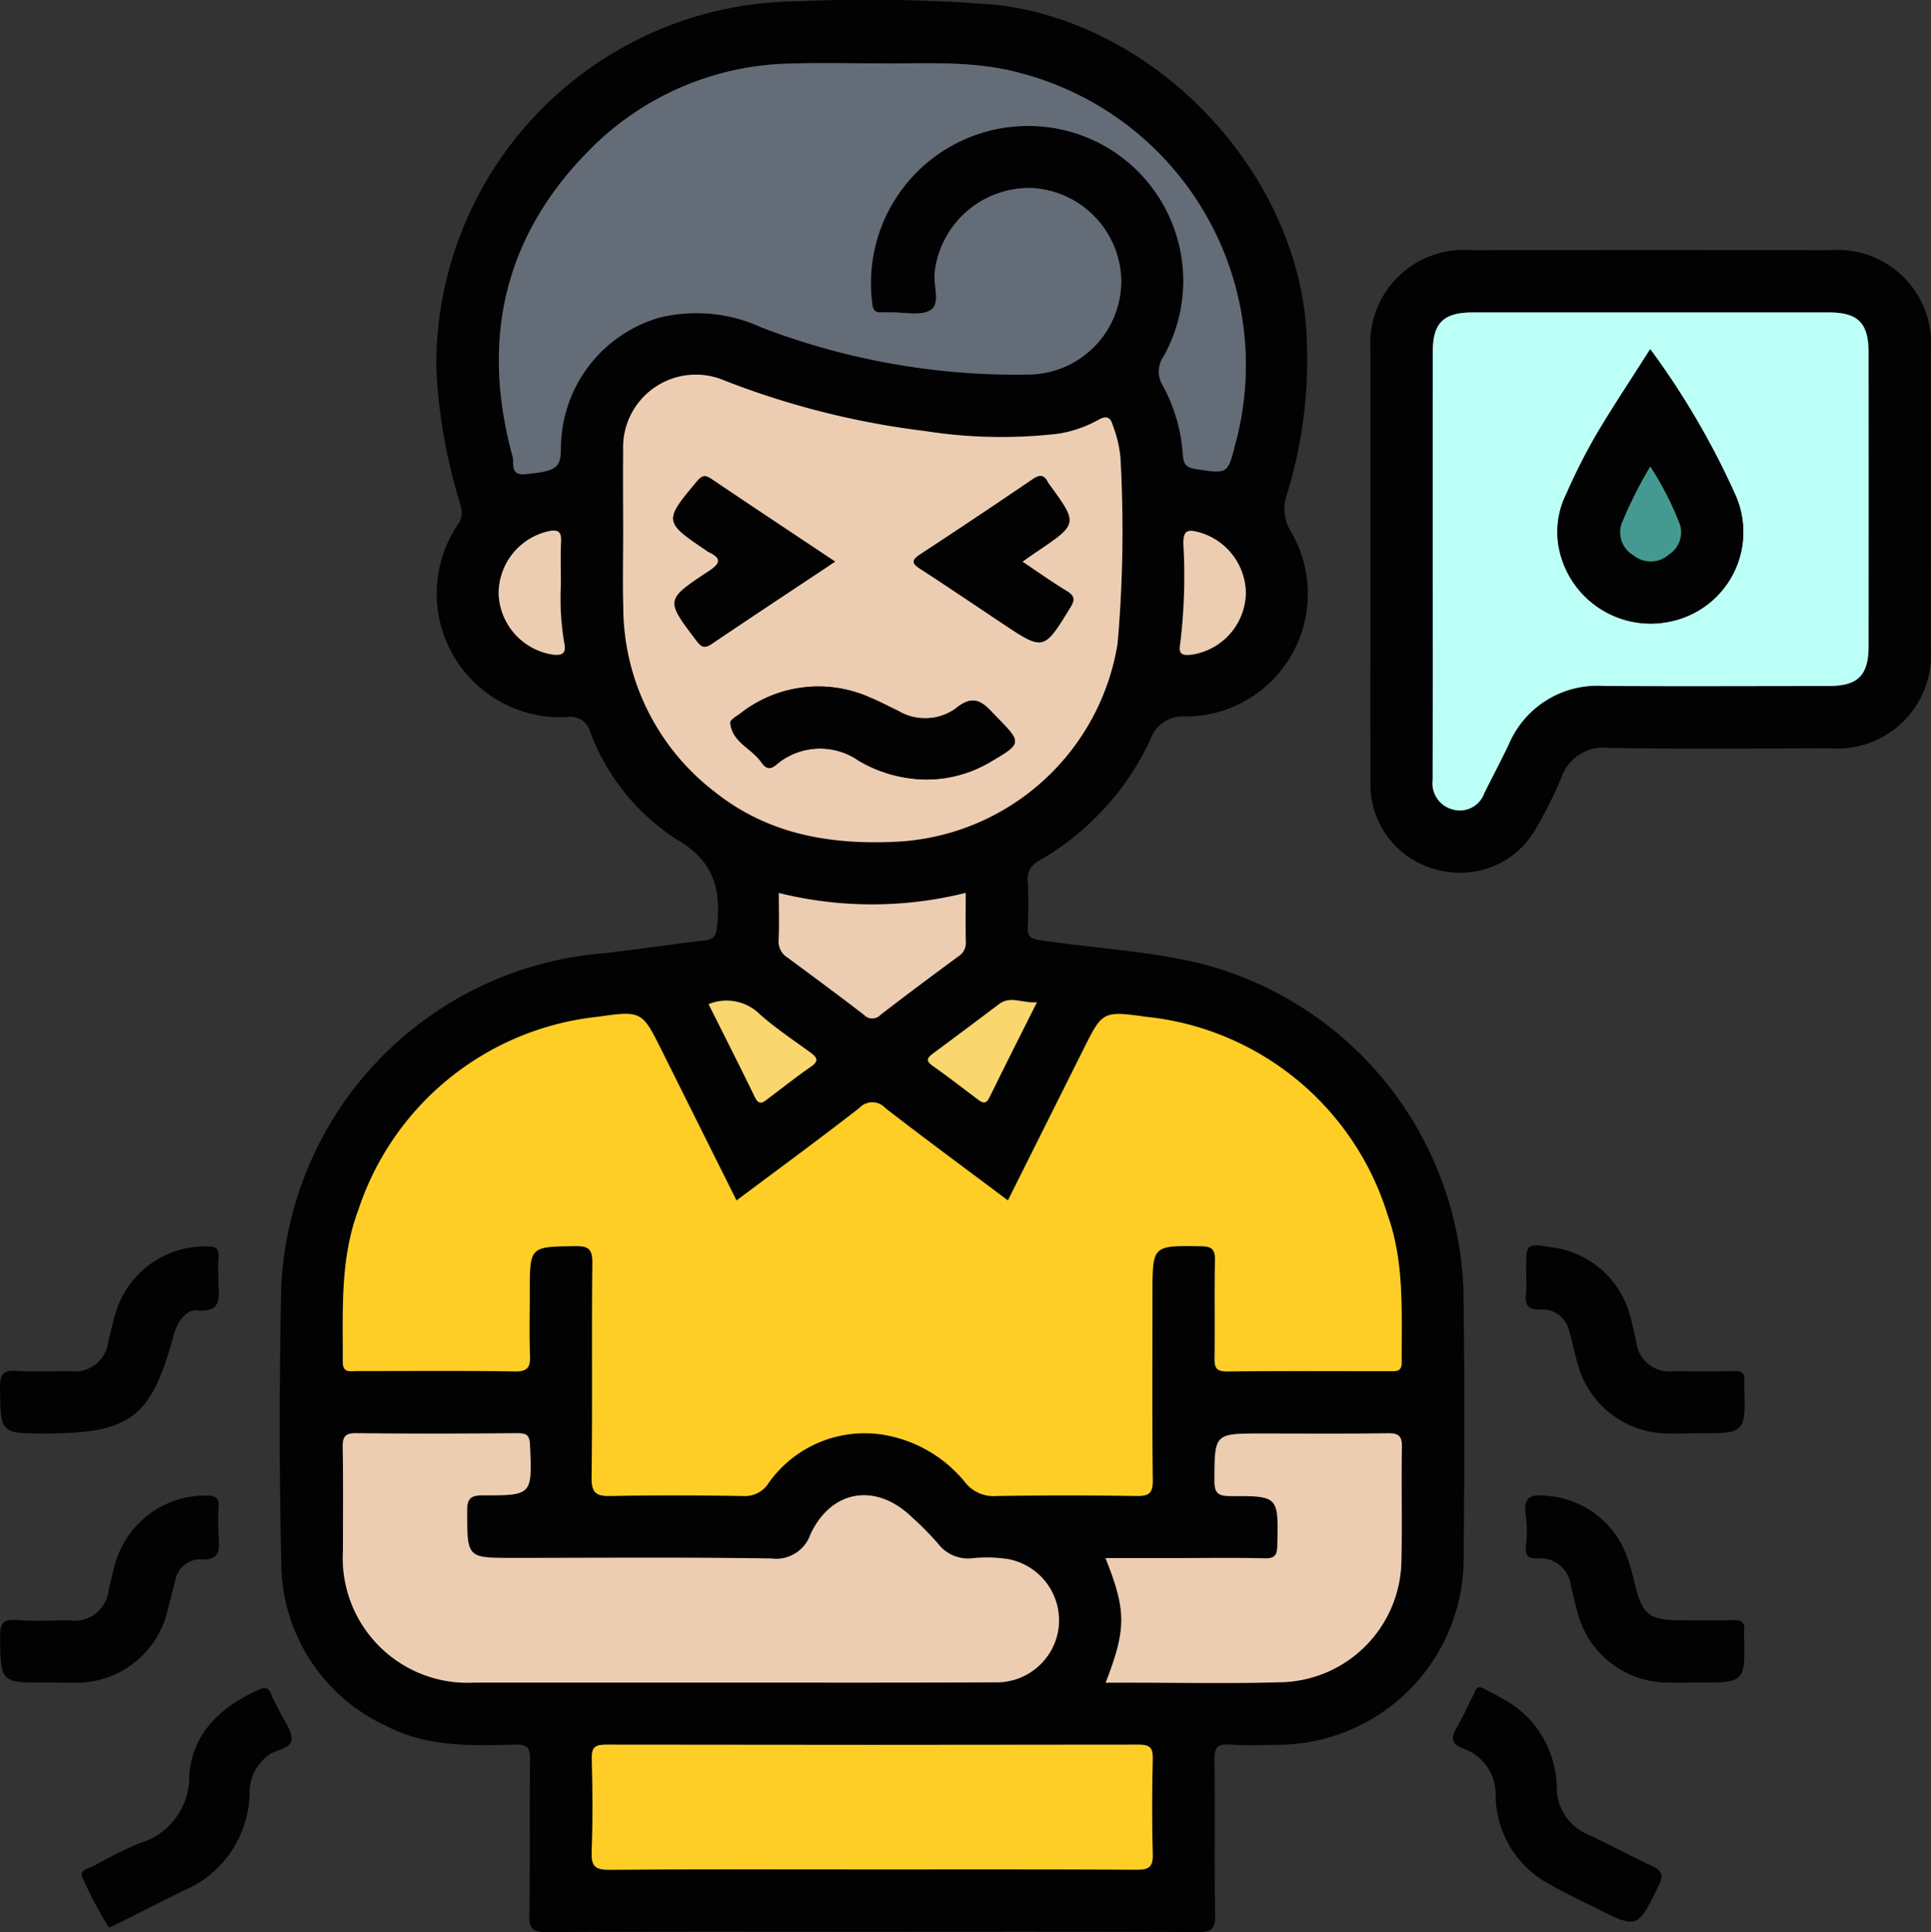 <svg xmlns="http://www.w3.org/2000/svg" width="99.956" height="100" viewBox="0 0 99.956 100">
  <rect x="0" y="0" width="99.956" height="100" fill="#333333" stroke="none"/>
  <g id="Grupo_113300" data-name="Grupo 113300" transform="translate(615.401 -1491.094)">
    <path id="Trazado_102760" data-name="Trazado 102760" d="M-531.006,1591.076c-5.608,0-11.215-.015-16.823.018-.711,0-.886-.174-.874-.878.045-2.686,0-5.373.035-8.058.009-.634-.165-.783-.779-.767-2.28.058-4.569.137-6.686-.976a9.325,9.325,0,0,1-5.412-8.439c-.111-4.732-.1-9.47-.005-14.2a18.154,18.154,0,0,1,16.106-17.284c1.935-.188,3.857-.5,5.789-.72.494-.055.611-.215.665-.719.209-1.941-.147-3.378-2.081-4.507a11.37,11.37,0,0,1-4.481-5.56,1.036,1.036,0,0,0-1.163-.78,6.4,6.4,0,0,1-5.671-9.994c.344-.5.123-.907.015-1.326a27.876,27.876,0,0,1-1.151-6.823,18.826,18.826,0,0,1,18.635-18.9,84.774,84.774,0,0,1,10.364.18c7.968.93,14.991,8.035,15.965,16a23.666,23.666,0,0,1-.931,9.339,2.262,2.262,0,0,0,.221,1.953,6.353,6.353,0,0,1-5.415,9.547,1.776,1.776,0,0,0-1.9,1.246,14.112,14.112,0,0,1-5.71,6.2,1.059,1.059,0,0,0-.614,1.1,19.883,19.883,0,0,1,0,2.316c-.032.521.158.642.652.714,2.685.4,5.407.541,8.061,1.149a18.092,18.092,0,0,1,13.844,17.07c.066,4.6.051,9.2.009,13.8a9.652,9.652,0,0,1-9.606,9.624c-.839.014-1.682.046-2.517-.011-.622-.042-.785.141-.776.769.038,2.686-.011,5.373.035,8.058.012.709-.171.879-.877.875C-519.723,1591.062-525.364,1591.076-531.006,1591.076Zm-6.973-37.847c-1.324-2.651-2.6-5.195-3.866-7.739-1.017-2.036-1.025-2.1-3.318-1.763a14.672,14.672,0,0,0-12.39,9.982c-.959,2.545-.8,5.212-.811,7.861,0,.629.4.489.739.49,2.719.005,5.439-.026,8.158.022.715.012.818-.255.794-.862-.041-1.073-.012-2.148-.012-3.223,0-2.4,0-2.37,2.365-2.4.714-.009.884.186.876.886-.037,3.692.011,7.386-.039,11.078-.011.82.242.983,1,.967,2.282-.048,4.566-.037,6.848,0a1.435,1.435,0,0,0,1.31-.667,6.092,6.092,0,0,1,6.489-2.389,6.906,6.906,0,0,1,3.737,2.409,1.869,1.869,0,0,0,1.576.647q3.625-.052,7.251,0c.644.01.845-.147.837-.82-.037-3.223-.016-6.446-.016-9.668,0-2.5,0-2.478,2.528-2.437.589.01.719.195.708.744-.032,1.678,0,3.357-.022,5.035-.008.5.085.7.649.7,2.82-.029,5.64-.015,8.46-.011.322,0,.581.015.578-.452-.016-2.58.156-5.179-.74-7.671a14.644,14.644,0,0,0-12.517-10.222c-2.232-.318-2.24-.269-3.241,1.733-1.287,2.572-2.572,5.145-3.885,7.773-2.16-1.62-4.262-3.169-6.328-4.765a.917.917,0,0,0-1.361-.022C-533.683,1550.046-535.795,1551.592-537.979,1553.228Zm7.418-58.855c-1.74,0-3.118-.037-4.492.007a14.978,14.978,0,0,0-10.346,4.285c-4.581,4.494-5.855,9.913-4.171,16.058.09.329-.139.978.625.91,1.6-.144,1.856-.31,1.872-1.262a7.066,7.066,0,0,1,5.094-6.839,8.047,8.047,0,0,1,5.294.506,36.813,36.813,0,0,0,13.974,2.436,4.85,4.85,0,0,0,4.647-4.768,4.886,4.886,0,0,0-4.649-4.883,4.929,4.929,0,0,0-5.014,4.41c-.057.655.321,1.565-.2,1.9s-1.359.11-2.059.129c-.168,0-.336-.01-.5,0-.351.019-.445-.161-.472-.487a8.138,8.138,0,0,1,10.351-8.84,8.021,8.021,0,0,1,4.743,11.591,1.381,1.381,0,0,0-.031,1.551,8.664,8.664,0,0,1,1.02,3.549c.044.478.149.664.676.743,1.65.247,1.644.284,2.051-1.363.008-.032.024-.063.032-.1a15.617,15.617,0,0,0-11.109-19.016C-525.761,1494.187-528.349,1494.409-530.561,1494.373Zm-13.285,24.266c0,1.309-.031,2.619.006,3.928a12.069,12.069,0,0,0,4.708,9.491c2.809,2.252,6.086,2.782,9.569,2.594a12.217,12.217,0,0,0,11.308-10.249,67.448,67.448,0,0,0,.146-9.653,6.375,6.375,0,0,0-.4-1.654c-.112-.389-.306-.514-.73-.274a6.259,6.259,0,0,1-2.078.721,25.408,25.408,0,0,1-6.919-.139,42.66,42.66,0,0,1-10.395-2.624,3.763,3.763,0,0,0-5.215,3.631C-543.862,1515.82-543.848,1517.23-543.846,1518.64Zm5.492,59.54c4.6,0,9.2.013,13.8-.006a3.231,3.231,0,0,0,3.264-2.94,3.232,3.232,0,0,0-2.613-3.437,7.205,7.205,0,0,0-1.806-.051,1.958,1.958,0,0,1-1.835-.752,16.009,16.009,0,0,0-1.343-1.36c-1.852-1.8-4.157-1.455-5.257.871a1.874,1.874,0,0,1-2.023,1.257c-4.464-.069-8.929-.029-13.393-.029-2.373,0-2.349,0-2.359-2.4,0-.639.141-.843.817-.84,2.567.009,2.55-.018,2.437-2.606-.022-.493-.167-.611-.635-.608-2.786.019-5.572.027-8.358-.005-.6-.007-.713.2-.7.744.031,1.778.008,3.558.012,5.337a6.457,6.457,0,0,0,6.808,6.827Q-544.95,1578.189-538.354,1578.18Zm7.293,9.671c4.6,0,9.193-.012,13.789.014.638,0,.862-.136.84-.816-.052-1.642-.04-3.288,0-4.931.012-.568-.152-.726-.723-.725q-13.789.026-27.579,0c-.552,0-.75.125-.736.712.04,1.61.058,3.222-.006,4.83-.029.754.175.941.931.935C-540.053,1587.831-535.557,1587.851-531.061,1587.851Zm12.188-9.67h.88c2.786,0,5.574.059,8.357-.028a6.377,6.377,0,0,0,6.068-6.22c.047-1.979-.009-3.961.027-5.94.011-.576-.164-.728-.728-.72-2.181.031-4.363.013-6.545.013-2.449,0-2.418,0-2.431,2.433,0,.7.232.807.852.8,2.479-.007,2.463.013,2.405,2.54-.012.513-.12.7-.665.682-1.509-.037-3.02-.013-4.531-.013h-3.7C-517.794,1574.445-517.793,1575.411-518.873,1578.181Zm-16.917-40.867c0,.853.028,1.655-.011,2.454a.98.98,0,0,0,.488.906c1.318.975,2.638,1.947,3.935,2.949a.585.585,0,0,0,.861-.011c1.324-1.022,2.665-2.022,4.013-3.013a.814.814,0,0,0,.392-.745c-.02-.832-.006-1.665-.006-2.545A20,20,0,0,1-535.789,1537.314Zm-11.283-15.961c0-.737-.024-1.475.009-2.211.022-.489-.113-.65-.622-.551a3.307,3.307,0,0,0-2.609,3.256,3.309,3.309,0,0,0,2.758,3.127c.519.07.768-.041.633-.618A13.821,13.821,0,0,1-547.072,1521.353Zm35.456.411a3.308,3.308,0,0,0-2.493-3.142c-.6-.155-.736.011-.741.6a29.06,29.06,0,0,1-.166,5.212c-.112.588.209.585.625.536A3.283,3.283,0,0,0-511.616,1521.765Zm-27.809,21.3c.8,1.607,1.616,3.209,2.4,4.823.232.475.458.224.7.046.725-.539,1.43-1.107,2.175-1.618.5-.341.3-.525-.058-.786-.868-.627-1.762-1.229-2.563-1.935A2.446,2.446,0,0,0-539.425,1543.067Zm16.994-.1c-.75.064-1.362-.361-1.967.1q-1.68,1.275-3.377,2.527c-.278.206-.474.362-.061.654.793.56,1.561,1.154,2.336,1.739.247.187.429.281.614-.1C-524.1,1546.278-523.285,1544.676-522.431,1542.97Z" transform="translate(-39.296 0)" fill="#020202"/>
    <path id="Trazado_102761" data-name="Trazado 102761" d="M-351.954,1555.384c0-3.692-.006-7.385,0-11.077a4.84,4.84,0,0,1,5.179-5.143q9.315-.008,18.629,0a4.844,4.844,0,0,1,5.2,5.223q.009,7.7,0,15.407a4.845,4.845,0,0,1-5.169,5.156c-3.827.007-7.654.044-11.479-.022a2.3,2.3,0,0,0-2.487,1.567,21.965,21.965,0,0,1-1.253,2.515,4.511,4.511,0,0,1-5.13,2.234,4.537,4.537,0,0,1-3.487-4.481C-351.968,1562.97-351.954,1559.177-351.954,1555.384Zm3.224-.071c0,3.76.006,7.52,0,11.279a1.4,1.4,0,0,0,1.046,1.525,1.342,1.342,0,0,0,1.63-.85c.42-.838.857-1.667,1.263-2.512a4.976,4.976,0,0,1,4.891-3.035c3.894.025,7.788.01,11.682.005,1.507,0,2.054-.552,2.055-2.068q.006-7.6,0-15.207c0-1.514-.548-2.061-2.059-2.062q-9.215-.006-18.43,0c-1.522,0-2.07.542-2.072,2.048Q-348.736,1549.874-348.73,1555.313Z" transform="translate(-192.508 -35.124)" fill="#020202"/>
    <path id="Trazado_102762" data-name="Trazado 102762" d="M-613.05,1740.351c-2.352,0-2.317,0-2.351-2.395-.01-.744.235-.887.9-.844.9.057,1.807.021,2.711.013a1.746,1.746,0,0,0,2-1.552c.156-.58.262-1.178.464-1.741a4.853,4.853,0,0,1,4.665-3.165c.42.015.612.1.571.553-.036.4-.011.8-.007,1.2.009.791.266,1.7-1.125,1.56-.442-.045-.826.4-1.037.852a3.6,3.6,0,0,0-.189.57C-607.6,1739.548-608.675,1740.351-613.05,1740.351Z" transform="translate(0 -175.064)" fill="#020202"/>
    <path id="Trazado_102763" data-name="Trazado 102763" d="M-313.237,1740.2c-.6,0-1.211.031-1.813-.005a4.851,4.851,0,0,1-4.35-3.611c-.155-.548-.264-1.109-.427-1.653a1.425,1.425,0,0,0-1.473-1.139c-.74.042-.818-.29-.768-.87.034-.4.006-.805.006-1.208,0-1.329.005-1.36,1.341-1.136a4.807,4.807,0,0,1,4.053,3.58c.127.415.189.85.3,1.271a1.738,1.738,0,0,0,2,1.556c1.007.008,2.015.02,3.022-.007.424-.011.644.093.569.552a.5.5,0,0,0,0,.1C-310.684,1740.209-310.684,1740.209-313.237,1740.2Z" transform="translate(-214.341 -174.922)" fill="#020202"/>
    <path id="Trazado_102764" data-name="Trazado 102764" d="M-613,1788.24c-2.384,0-2.355,0-2.386-2.355-.009-.683.13-.943.86-.886.9.07,1.807.022,2.711.016a1.774,1.774,0,0,0,2.053-1.611c.143-.549.248-1.111.437-1.644a4.845,4.845,0,0,1,4.637-3.2c.483.008.652.132.611.616a11.368,11.368,0,0,0,0,1.406c.028.707.157,1.374-.991,1.275a1.317,1.317,0,0,0-1.255,1.122c-.132.483-.253.969-.379,1.454a4.842,4.842,0,0,1-4.887,3.811C-612.065,1788.244-612.534,1788.24-613,1788.24Z" transform="translate(-0.009 -210.059)" fill="#020202"/>
    <path id="Trazado_102765" data-name="Trazado 102765" d="M-313.293,1788.218c-.5,0-1.008.008-1.511,0a4.846,4.846,0,0,1-4.674-3.594c-.138-.482-.239-.975-.362-1.463a1.593,1.593,0,0,0-1.718-1.373c-.512.022-.634-.153-.6-.624a6.663,6.663,0,0,0-.007-1.608c-.178-1.015.36-1.1,1.127-1a4.78,4.78,0,0,1,4.1,3.106,10.841,10.841,0,0,1,.413,1.448c.4,1.616.741,1.882,2.437,1.883.873,0,1.747.029,2.619-.011.5-.023.674.152.6.625a.566.566,0,0,0,0,.1C-310.8,1788.218-310.8,1788.218-313.293,1788.218Z" transform="translate(-214.255 -210.037)" fill="#020202"/>
    <path id="Trazado_102766" data-name="Trazado 102766" d="M-598.258,1828a18.573,18.573,0,0,1-1.318-2.459c-.323-.57.253-.585.52-.731a22.141,22.141,0,0,1,2.328-1.164,3.59,3.59,0,0,0,2.619-3.468c.117-2.177,1.59-3.591,3.558-4.474.349-.157.531-.153.68.22.123.309.3.6.444.9.227.48.643.977.612,1.442-.033.482-.785.5-1.174.8a2.372,2.372,0,0,0-1,1.876,5.572,5.572,0,0,1-3.4,5.137c-1.11.539-2.207,1.106-3.311,1.659C-597.848,1827.81-598,1827.88-598.258,1828Z" transform="translate(-11.494 -237.136)" fill="#020202"/>
    <path id="Trazado_102767" data-name="Trazado 102767" d="M-334.627,1815.452c.34.178.7.354,1.049.552a5.29,5.29,0,0,1,2.841,4.552,2.649,2.649,0,0,0,1.648,2.514c1.09.505,2.144,1.088,3.234,1.593.516.239.69.437.4,1.033-1.1,2.244-1.077,2.259-3.286,1.151-.806-.4-1.626-.786-2.4-1.238a5.239,5.239,0,0,1-2.756-4.5,2.511,2.511,0,0,0-1.658-2.493c-.666-.255-.669-.581-.344-1.122s.571-1.133.868-1.694C-334.956,1815.646-334.937,1815.381-334.627,1815.452Z" transform="translate(-204.083 -237.013)" fill="#020202"/>
    <path id="Trazado_102768" data-name="Trazado 102768" d="M-529.134,1695.651c2.184-1.636,4.3-3.183,6.359-4.79a.917.917,0,0,1,1.361.022c2.066,1.6,4.168,3.145,6.328,4.765,1.313-2.628,2.6-5.2,3.885-7.773,1-2,1.009-2.05,3.241-1.733a14.644,14.644,0,0,1,12.517,10.222c.9,2.492.724,5.09.74,7.671,0,.467-.257.453-.578.452-2.82,0-5.64-.018-8.46.012-.564.006-.656-.2-.649-.7.026-1.678-.011-3.358.022-5.035.011-.549-.119-.734-.708-.744-2.528-.041-2.528-.063-2.528,2.437,0,3.223-.02,6.446.016,9.668.008.673-.194.829-.837.82q-3.625-.056-7.251,0a1.869,1.869,0,0,1-1.576-.647,6.907,6.907,0,0,0-3.737-2.409,6.092,6.092,0,0,0-6.489,2.389,1.435,1.435,0,0,1-1.31.667c-2.282-.033-4.566-.044-6.848,0-.758.016-1.012-.147-1-.967.05-3.692,0-7.386.039-11.078.007-.7-.162-.9-.876-.886-2.365.03-2.365,0-2.365,2.4,0,1.074-.03,2.15.012,3.223.023.607-.079.874-.794.862-2.718-.047-5.438-.017-8.157-.022-.34,0-.742.139-.739-.49.012-2.649-.148-5.316.811-7.861a14.673,14.673,0,0,1,12.39-9.982c2.293-.333,2.3-.274,3.318,1.763C-531.729,1690.456-530.458,1693-529.134,1695.651Z" transform="translate(-48.141 -142.423)" fill="#ffce26"/>
    <path id="Trazado_102769" data-name="Trazado 102769" d="M-499.772,1503.234c2.211.036,4.8-.187,7.336.52a15.617,15.617,0,0,1,11.109,19.016c-.008.032-.024.063-.032.1-.407,1.646-.4,1.609-2.051,1.363-.527-.079-.631-.265-.676-.743a8.666,8.666,0,0,0-1.021-3.549,1.381,1.381,0,0,1,.032-1.55,8.021,8.021,0,0,0-4.743-11.592,8.138,8.138,0,0,0-10.351,8.84c.027.326.121.506.472.487.167-.009.335.006.5,0,.7-.019,1.555.2,2.059-.129s.141-1.245.2-1.9a4.929,4.929,0,0,1,5.014-4.41,4.886,4.886,0,0,1,4.649,4.883,4.85,4.85,0,0,1-4.647,4.768,36.806,36.806,0,0,1-13.974-2.436,8.048,8.048,0,0,0-5.294-.506,7.066,7.066,0,0,0-5.094,6.839c-.016.952-.277,1.118-1.872,1.262-.764.069-.535-.58-.625-.909-1.683-6.145-.41-11.564,4.171-16.058a14.977,14.977,0,0,1,10.346-4.285C-502.889,1503.2-501.512,1503.234-499.772,1503.234Z" transform="translate(-70.085 -8.861)" fill="#646c77"/>
    <path id="Trazado_102770" data-name="Trazado 102770" d="M-495.627,1571.3c0-1.41-.015-2.82,0-4.23a3.763,3.763,0,0,1,5.215-3.631,42.659,42.659,0,0,0,10.395,2.624,25.408,25.408,0,0,0,6.919.139,6.261,6.261,0,0,0,2.078-.721c.425-.24.618-.115.731.274a6.375,6.375,0,0,1,.4,1.655,67.436,67.436,0,0,1-.146,9.653,12.218,12.218,0,0,1-11.308,10.249c-3.483.189-6.76-.342-9.569-2.594a12.069,12.069,0,0,1-4.708-9.491C-495.656,1573.921-495.626,1572.611-495.627,1571.3Zm15.644,12.8a6.493,6.493,0,0,0,3.349-.9c1.658-.972,1.651-1,.341-2.335-.629-.643-1.088-1.308-2.145-.423a2.724,2.724,0,0,1-2.964.1c-.483-.228-.956-.481-1.449-.686a6.541,6.541,0,0,0-6.731.841c-.189.136-.513.319-.5.46.076.992,1.06,1.317,1.567,2,.185.251.386.539.8.189a3.49,3.49,0,0,1,4.289-.208A7.048,7.048,0,0,0-479.983,1584.1Zm-4.675-11.279c-2.23-1.487-4.32-2.872-6.4-4.275-.312-.211-.476-.2-.732.1-1.739,2.068-1.739,2.117.482,3.609a.673.673,0,0,0,.082.058c.735.343.633.606,0,1.022-2.224,1.465-2.2,1.479-.611,3.573.25.329.41.43.791.172C-488.971,1575.679-486.879,1574.3-484.659,1572.824Zm9.7,0c.326-.228.537-.38.753-.526,2.126-1.434,2.126-1.434.616-3.5a.619.619,0,0,1-.053-.085c-.2-.389-.416-.406-.784-.156q-2.9,1.975-5.839,3.9c-.481.315-.38.48.036.75,1.4.908,2.787,1.846,4.177,2.774,2.2,1.468,2.188,1.46,3.562-.77.249-.4.247-.607-.169-.862C-473.4,1573.9-474.111,1573.4-474.962,1572.827Z" transform="translate(-87.516 -52.661)" fill="#edcdb2"/>
    <path id="Trazado_102771" data-name="Trazado 102771" d="M-529.508,1779.491q-6.6,0-13.192,0a6.457,6.457,0,0,1-6.808-6.827c0-1.779.018-3.559-.012-5.337-.009-.543.106-.751.7-.744,2.786.032,5.572.024,8.358,0,.468,0,.614.115.635.608.113,2.589.13,2.615-2.437,2.607-.676,0-.819.2-.817.84.01,2.4-.014,2.4,2.359,2.4,4.464,0,8.93-.04,13.393.029a1.875,1.875,0,0,0,2.023-1.258c1.1-2.326,3.405-2.668,5.257-.871a16.044,16.044,0,0,1,1.343,1.36,1.958,1.958,0,0,0,1.835.752,7.205,7.205,0,0,1,1.806.051,3.232,3.232,0,0,1,2.613,3.437,3.231,3.231,0,0,1-3.264,2.94C-520.311,1779.5-524.91,1779.491-529.508,1779.491Z" transform="translate(-48.141 -201.31)" fill="#edcdb2"/>
    <path id="Trazado_102772" data-name="Trazado 102772" d="M-487.247,1832.91c-4.5,0-8.992-.02-13.487.02-.756.007-.96-.181-.931-.935.063-1.608.045-3.221.006-4.83-.014-.586.184-.713.736-.712q13.789.023,27.579,0c.57,0,.735.158.723.726-.036,1.643-.048,3.289,0,4.931.022.68-.2.82-.84.816C-478.054,1832.9-482.651,1832.91-487.247,1832.91Z" transform="translate(-83.109 -245.059)" fill="#ffce26"/>
    <path id="Trazado_102773" data-name="Trazado 102773" d="M-402.867,1779.5c1.079-2.77,1.079-3.736-.008-6.448h3.7c1.51,0,3.021-.024,4.531.013.546.013.653-.168.665-.682.057-2.527.074-2.547-2.405-2.54-.62,0-.856-.109-.852-.805.013-2.433-.018-2.433,2.431-2.433,2.182,0,4.364.018,6.545-.013.564-.008.739.144.728.72-.036,1.979.02,3.961-.027,5.94a6.377,6.377,0,0,1-6.068,6.22c-2.783.086-5.571.024-8.357.027Z" transform="translate(-155.301 -201.314)" fill="#edcdb2"/>
    <path id="Trazado_102774" data-name="Trazado 102774" d="M-465.706,1662.737a20,20,0,0,0,9.671-.005c0,.88-.013,1.713.006,2.546a.814.814,0,0,1-.392.744c-1.348.991-2.689,1.991-4.013,3.013a.586.586,0,0,1-.861.011c-1.3-1-2.617-1.974-3.935-2.949a.981.981,0,0,1-.488-.907C-465.678,1664.391-465.706,1663.59-465.706,1662.737Z" transform="translate(-109.379 -125.423)" fill="#edcdb2"/>
    <path id="Trazado_102775" data-name="Trazado 102775" d="M-516.32,1595.9a13.856,13.856,0,0,0,.169,3c.136.577-.114.688-.633.618a3.309,3.309,0,0,1-2.758-3.127,3.307,3.307,0,0,1,2.609-3.256c.509-.1.644.062.622.551C-516.344,1594.429-516.32,1595.167-516.32,1595.9Z" transform="translate(-70.048 -74.551)" fill="#edcdb2"/>
    <path id="Trazado_102776" data-name="Trazado 102776" d="M-385.183,1596.325a3.283,3.283,0,0,1-2.775,3.208c-.416.05-.737.052-.625-.535a29.066,29.066,0,0,0,.166-5.212c.005-.592.143-.758.741-.6A3.308,3.308,0,0,1-385.183,1596.325Z" transform="translate(-165.728 -74.56)" fill="#edcdb2"/>
    <path id="Trazado_102777" data-name="Trazado 102777" d="M-479.175,1683.629a2.446,2.446,0,0,1,2.656.53c.8.706,1.695,1.309,2.563,1.936.361.261.555.445.058.786-.745.51-1.45,1.078-2.175,1.618-.239.178-.464.428-.7-.046C-477.559,1686.839-478.372,1685.237-479.175,1683.629Z" transform="translate(-99.546 -140.562)" fill="#fad66f"/>
    <path id="Trazado_102778" data-name="Trazado 102778" d="M-431.374,1683.436c-.854,1.706-1.666,3.308-2.455,4.921-.185.38-.367.286-.614.1-.774-.585-1.543-1.179-2.336-1.739-.413-.292-.216-.448.061-.654q1.694-1.256,3.377-2.527C-432.736,1683.076-432.124,1683.5-431.374,1683.436Z" transform="translate(-130.353 -140.466)" fill="#fad66f"/>
    <path id="Trazado_102779" data-name="Trazado 102779" d="M-339.978,1564.067q0-5.438,0-10.877c0-1.505.55-2.047,2.072-2.048q9.215,0,18.43,0c1.511,0,2.058.549,2.059,2.062q.006,7.6,0,15.207c0,1.516-.548,2.066-2.055,2.068-3.894,0-7.788.02-11.682-.005a4.975,4.975,0,0,0-4.891,3.035c-.406.845-.843,1.674-1.263,2.512a1.341,1.341,0,0,1-1.63.85,1.4,1.4,0,0,1-1.046-1.525C-339.973,1571.586-339.978,1567.827-339.978,1564.067Zm11.258-11.019c-1,1.572-1.942,2.986-2.805,4.448a31.455,31.455,0,0,0-1.535,3.039,4.4,4.4,0,0,0-.381,2.833,4.844,4.844,0,0,0,6.116,3.686,4.722,4.722,0,0,0,3.041-6.4A40.878,40.878,0,0,0-328.72,1553.048Z" transform="translate(-201.259 -43.878)" fill="#bcfff7"/>
    <path id="Trazado_102780" data-name="Trazado 102780" d="M-464.911,1627.855a7.05,7.05,0,0,1-3.441-.965,3.49,3.49,0,0,0-4.289.208c-.417.35-.618.062-.8-.189-.508-.687-1.492-1.012-1.567-2-.011-.141.313-.324.5-.46a6.541,6.541,0,0,1,6.731-.841c.493.2.966.458,1.449.686a2.724,2.724,0,0,0,2.964-.1c1.057-.884,1.516-.22,2.145.424,1.309,1.339,1.317,1.363-.341,2.335A6.492,6.492,0,0,1-464.911,1627.855Z" transform="translate(-102.588 -96.414)" fill="#020202"/>
    <path id="Trazado_102781" data-name="Trazado 102781" d="M-477.6,1587.057c-2.22,1.477-4.312,2.855-6.386,4.26-.381.258-.541.158-.791-.172-1.591-2.094-1.613-2.108.611-3.573.632-.416.735-.679,0-1.022a.672.672,0,0,1-.082-.058c-2.221-1.492-2.22-1.54-.482-3.609.256-.3.419-.313.732-.1C-481.92,1584.185-479.83,1585.57-477.6,1587.057Z" transform="translate(-94.574 -66.894)" fill="#020202"/>
    <path id="Trazado_102782" data-name="Trazado 102782" d="M-434.125,1587.041c.851.57,1.559,1.075,2.3,1.527.416.254.418.457.169.862-1.374,2.23-1.362,2.237-3.562.77-1.39-.928-2.774-1.866-4.177-2.774-.416-.27-.518-.435-.036-.75q2.936-1.924,5.839-3.9c.368-.25.589-.233.784.156a.621.621,0,0,0,.053.085c1.511,2.063,1.51,2.063-.616,3.5C-433.588,1586.66-433.8,1586.813-434.125,1587.041Z" transform="translate(-128.353 -66.875)" fill="#020202"/>
    <path id="Trazado_102783" data-name="Trazado 102783" d="M-311.219,1558.225a40.879,40.879,0,0,1,4.436,7.6,4.722,4.722,0,0,1-3.041,6.4,4.843,4.843,0,0,1-6.116-3.686,4.4,4.4,0,0,1,.381-2.833,31.429,31.429,0,0,1,1.535-3.038C-313.162,1561.211-312.217,1559.8-311.219,1558.225Zm0,6.072a22.64,22.64,0,0,0-1.428,2.827,1.372,1.372,0,0,0,.545,1.756,1.42,1.42,0,0,0,1.857-.039,1.353,1.353,0,0,0,.505-1.684A16.036,16.036,0,0,0-311.216,1564.3Z" transform="translate(-218.76 -49.055)" fill="#020202"/>
    <path id="Trazado_102784" data-name="Trazado 102784" d="M-302.362,1580.777a16.042,16.042,0,0,1,1.479,2.86,1.353,1.353,0,0,1-.505,1.684,1.42,1.42,0,0,1-1.857.039,1.372,1.372,0,0,1-.545-1.756A22.653,22.653,0,0,1-302.362,1580.777Z" transform="translate(-227.615 -65.535)" fill="#449a90"/>
  </g>
</svg>

